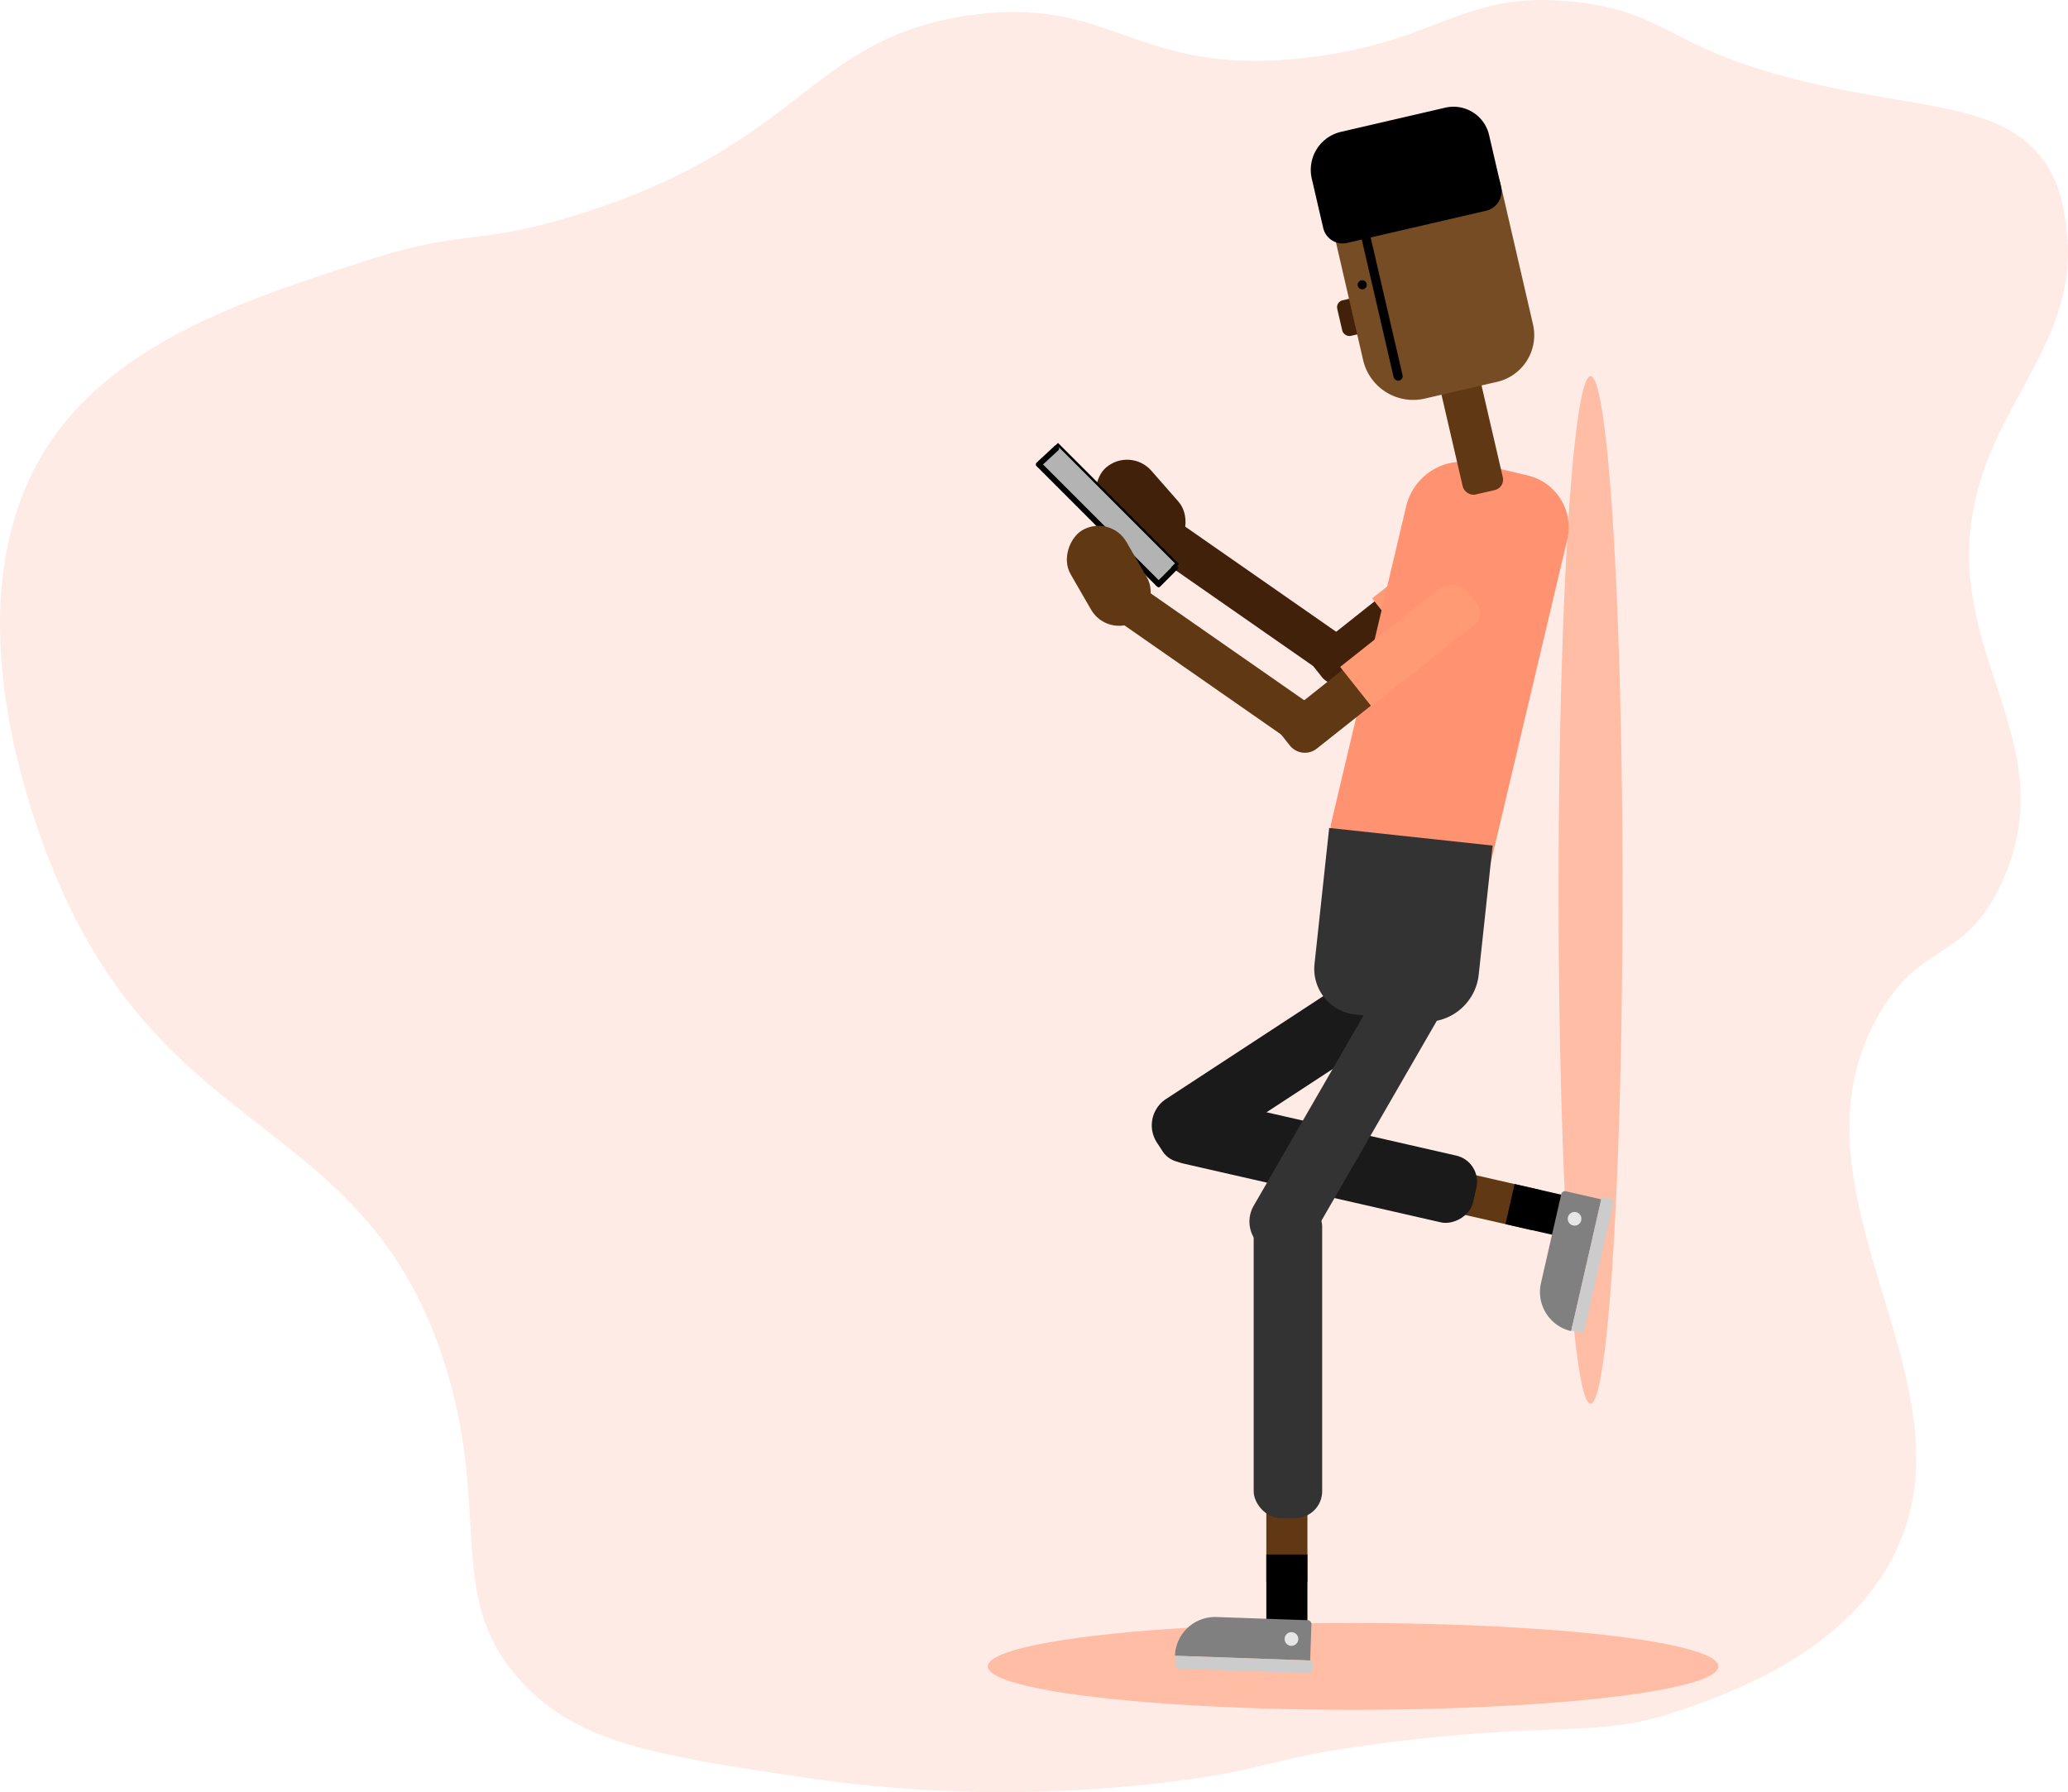 <svg xmlns="http://www.w3.org/2000/svg" viewBox="0 0 452.85 392.35"><defs><style>.cls-1,.cls-10{fill:#ff9271;}.cls-1{opacity:0.18;}.cls-2{fill:#ff4500;opacity:0.28;}.cls-3{fill:#603813;}.cls-4{fill:#1a1a1a;}.cls-5{fill:gray;}.cls-6{fill:#ccc;}.cls-7{fill:#e6e6e6;}.cls-8{fill:#42210b;}.cls-9{fill:#ff9a75;}.cls-11{fill:#754c24;}.cls-12{fill:#b3b3b3;}.cls-13{fill:#333;}</style></defs><title>Asset 13</title><g id="Layer_2" data-name="Layer 2"><g id="Layer_1-2" data-name="Layer 1"><path class="cls-1" d="M125.3,47.35c-22,6.67-22.65,2.46-46,10-24.51,7.91-52.95,17.1-68,39-23.94,34.85-3.2,86.22,2,98,24.84,56.24,66.91,50.57,84,104,10.73,33.54-.59,52.26,18,71,12.48,12.59,29,15.06,62,20a297.4,297.4,0,0,0,77,1c24.57-2.79,21.93-5.42,51-9,37.38-4.6,44.62-.6,63-7,10.07-3.51,34.92-12.07,46-33,20.16-38.07-25.26-79.68-3-119,9.43-16.66,18.85-11.44,27-29,15.19-32.73-16.77-52.48-4-90,6.67-19.61,21.59-32.39,18-55-.58-3.64-1.26-7.66-4-12-8.53-13.5-25.78-12.25-51-18-32.57-7.43-31.37-15.81-53-18-23.75-2.4-28.45,8.26-56,12-39.78,5.39-43.61-13.61-76-9C176.81,8.4,176,32,125.3,47.35Z"/><ellipse class="cls-2" cx="348.3" cy="194.85" rx="7" ry="112.5"/><ellipse class="cls-2" cx="296.3" cy="364.85" rx="80" ry="9.5"/><rect class="cls-3" x="318.36" y="247.84" width="9" height="28" transform="translate(-4.26 518.34) rotate(-77.14)"/><rect class="cls-4" x="281.45" y="219" width="15" height="69.72" rx="5.87" transform="translate(-22.85 479.07) rotate(-77.14)"/><rect x="333.48" y="257.79" width="9" height="15" transform="translate(4.12 535.75) rotate(-77.14)"/><path class="cls-5" d="M337,271.61h20a.84.84,0,0,1,.84.84v7.95a0,0,0,0,1,0,0H328.25a0,0,0,0,1,0,0v0A8.79,8.79,0,0,1,337,271.61Z" transform="translate(-2.37 549.05) rotate(-77.14)"/><path class="cls-6" d="M333.74,275.58h29.58a.48.48,0,0,1,.48.48v1.44a.84.84,0,0,1-.84.84H334.68a.94.94,0,0,1-.94-.94v-1.83A0,0,0,0,1,333.74,275.58Z" transform="translate(1.14 555.35) rotate(-77.14)"/><circle class="cls-7" cx="344.8" cy="266.85" r="1.5"/><path class="cls-4" d="M280.88,196.32h3.92a5.28,5.28,0,0,1,5.28,5.28V261a5.28,5.28,0,0,1-5.28,5.28h-2.31a6.89,6.89,0,0,1-6.89-6.89V201.6a5.28,5.28,0,0,1,5.28-5.28Z" transform="translate(321.54 -132.01) rotate(56.81)"/><path class="cls-8" d="M301.72,119.59h5.79a0,0,0,0,1,0,0v34.54a0,0,0,0,1,0,0h-10a0,0,0,0,1,0,0V123.8A4.21,4.21,0,0,1,301.72,119.59Z" transform="translate(383.25 458.92) rotate(-128.42)"/><rect class="cls-8" x="270.33" y="107.71" width="9.04" height="47.51" transform="translate(9.91 281.91) rotate(-55.15)"/><rect class="cls-8" x="238.26" y="104.01" width="23.09" height="14.12" rx="7.06" transform="translate(330.97 372.13) rotate(-131.25)"/><path class="cls-9" d="M315.74,109.33h3a3.22,3.22,0,0,1,3.22,3.22v28.88a0,0,0,0,1,0,0H311.06a.14.14,0,0,1-.14-.14V114.15a4.82,4.82,0,0,1,4.82-4.82Z" transform="translate(218.06 -200.47) rotate(51.58)"/><path class="cls-10" d="M312.94,101.45h11.64a11.65,11.65,0,0,1,11.65,11.65v72.35a4,4,0,0,1-4,4h-28a4,4,0,0,1-4-4V114.16a12.71,12.71,0,0,1,12.71-12.71Z" transform="translate(42.07 -69.4) rotate(13.32)"/><rect class="cls-3" x="317.79" y="82.15" width="9" height="26" rx="2.32" transform="translate(-13.16 75.2) rotate(-13.05)"/><rect class="cls-8" x="293.31" y="65.46" width="5" height="8" rx="1.54" transform="translate(-8.04 68.56) rotate(-13.05)"/><path class="cls-11" d="M327.84,83.6,312,87.27a11.26,11.26,0,0,1-13.5-8.42l-7-30.33a6.62,6.62,0,0,1,4.95-7.94L320.33,35a6.86,6.86,0,0,1,8.22,5.13L335.69,71A10.49,10.49,0,0,1,327.84,83.6Z"/><path d="M296.05,26h23.45a8,8,0,0,1,8,8V45.64A4.37,4.37,0,0,1,323.15,50H291.89a4.37,4.37,0,0,1-4.37-4.37V34.55A8.54,8.54,0,0,1,296.05,26Z" transform="translate(-0.64 70.39) rotate(-13.05)"/><rect x="301.43" y="48.76" width="2" height="35" rx="1" transform="translate(-7.15 69.97) rotate(-13.04)"/><path class="cls-3" d="M294.72,134.59h5.79a0,0,0,0,1,0,0v34.54a0,0,0,0,1,0,0h-10a0,0,0,0,1,0,0V138.8A4.21,4.21,0,0,1,294.72,134.59Z" transform="translate(360.14 477.76) rotate(-128.42)"/><path class="cls-9" d="M308.74,124.33h3a3.22,3.22,0,0,1,3.22,3.22v28.88a0,0,0,0,1,0,0H304.06a.14.14,0,0,1-.14-.14V129.15a4.82,4.82,0,0,1,4.82-4.82Z" transform="translate(227.16 -189.3) rotate(51.58)"/><circle cx="298.3" cy="62.35" r="1"/><rect class="cls-3" x="263.33" y="122.71" width="9.04" height="47.51" transform="translate(-5.4 282.59) rotate(-55.15)"/><path d="M244.06,91.92h1.05a0,0,0,0,1,0,0V129.4a0,0,0,0,1,0,0h-1.25a0,0,0,0,1,0,0V92.11a.19.19,0,0,1,.19-.19Z" transform="translate(-6.64 205.29) rotate(-45)"/><rect class="cls-12" x="239.12" y="94.82" width="6.36" height="36.06" transform="translate(-8.83 204.38) rotate(-45)"/><path d="M240.06,95.92h1.05a0,0,0,0,1,0,0V133.4a0,0,0,0,1,0,0h-1.25a0,0,0,0,1,0,0V96.11A.19.19,0,0,1,240.06,95.92Z" transform="translate(-10.64 203.63) rotate(-45)"/><rect x="228.75" y="96.76" width="1.25" height="6.33" rx="0.46" transform="translate(147.1 -136.35) rotate(47.26)"/><rect x="254.9" y="122.89" width="1.25" height="6.36" rx="0.41" transform="translate(163.99 -143.76) rotate(45)"/><rect class="cls-3" x="231.26" y="119.01" width="23.09" height="14.12" rx="7.06" transform="translate(255.02 399.38) rotate(-120)"/><path class="cls-13" d="M288.8,183.11h36a0,0,0,0,1,0,0v28.43a11.57,11.57,0,0,1-11.57,11.57H298.85a10.05,10.05,0,0,1-10.05-10.05V183.11a0,0,0,0,1,0,0Z" transform="translate(23.54 -31.72) rotate(6.15)"/><path class="cls-13" d="M292.88,208.32h3.92a5.28,5.28,0,0,1,5.28,5.28V273a5.28,5.28,0,0,1-5.28,5.28h-2.31a6.89,6.89,0,0,1-6.89-6.89V213.6a5.28,5.28,0,0,1,5.28-5.28Z" transform="translate(161.15 -114.82) rotate(30)"/><rect class="cls-3" x="277.3" y="318.35" width="9" height="28"/><rect class="cls-13" x="274.53" y="262.65" width="15" height="69.72" rx="5.87"/><rect x="277.3" y="340.35" width="9" height="15"/><path class="cls-5" d="M266.21,354.26h20a.84.84,0,0,1,.84.84v7.95a0,0,0,0,1,0,0H257.42a0,0,0,0,1,0,0v0A8.79,8.79,0,0,1,266.21,354.26Z" transform="translate(12.76 -9.34) rotate(2.01)"/><path class="cls-6" d="M257.36,363.06h29.58a.48.48,0,0,1,.48.48V365a.84.84,0,0,1-.84.84H258.29a.94.94,0,0,1-.94-.94v-1.83A0,0,0,0,1,257.36,363.06Z" transform="translate(12.96 -9.34) rotate(2.01)"/><circle class="cls-7" cx="282.8" cy="358.85" r="1.5"/></g></g></svg>